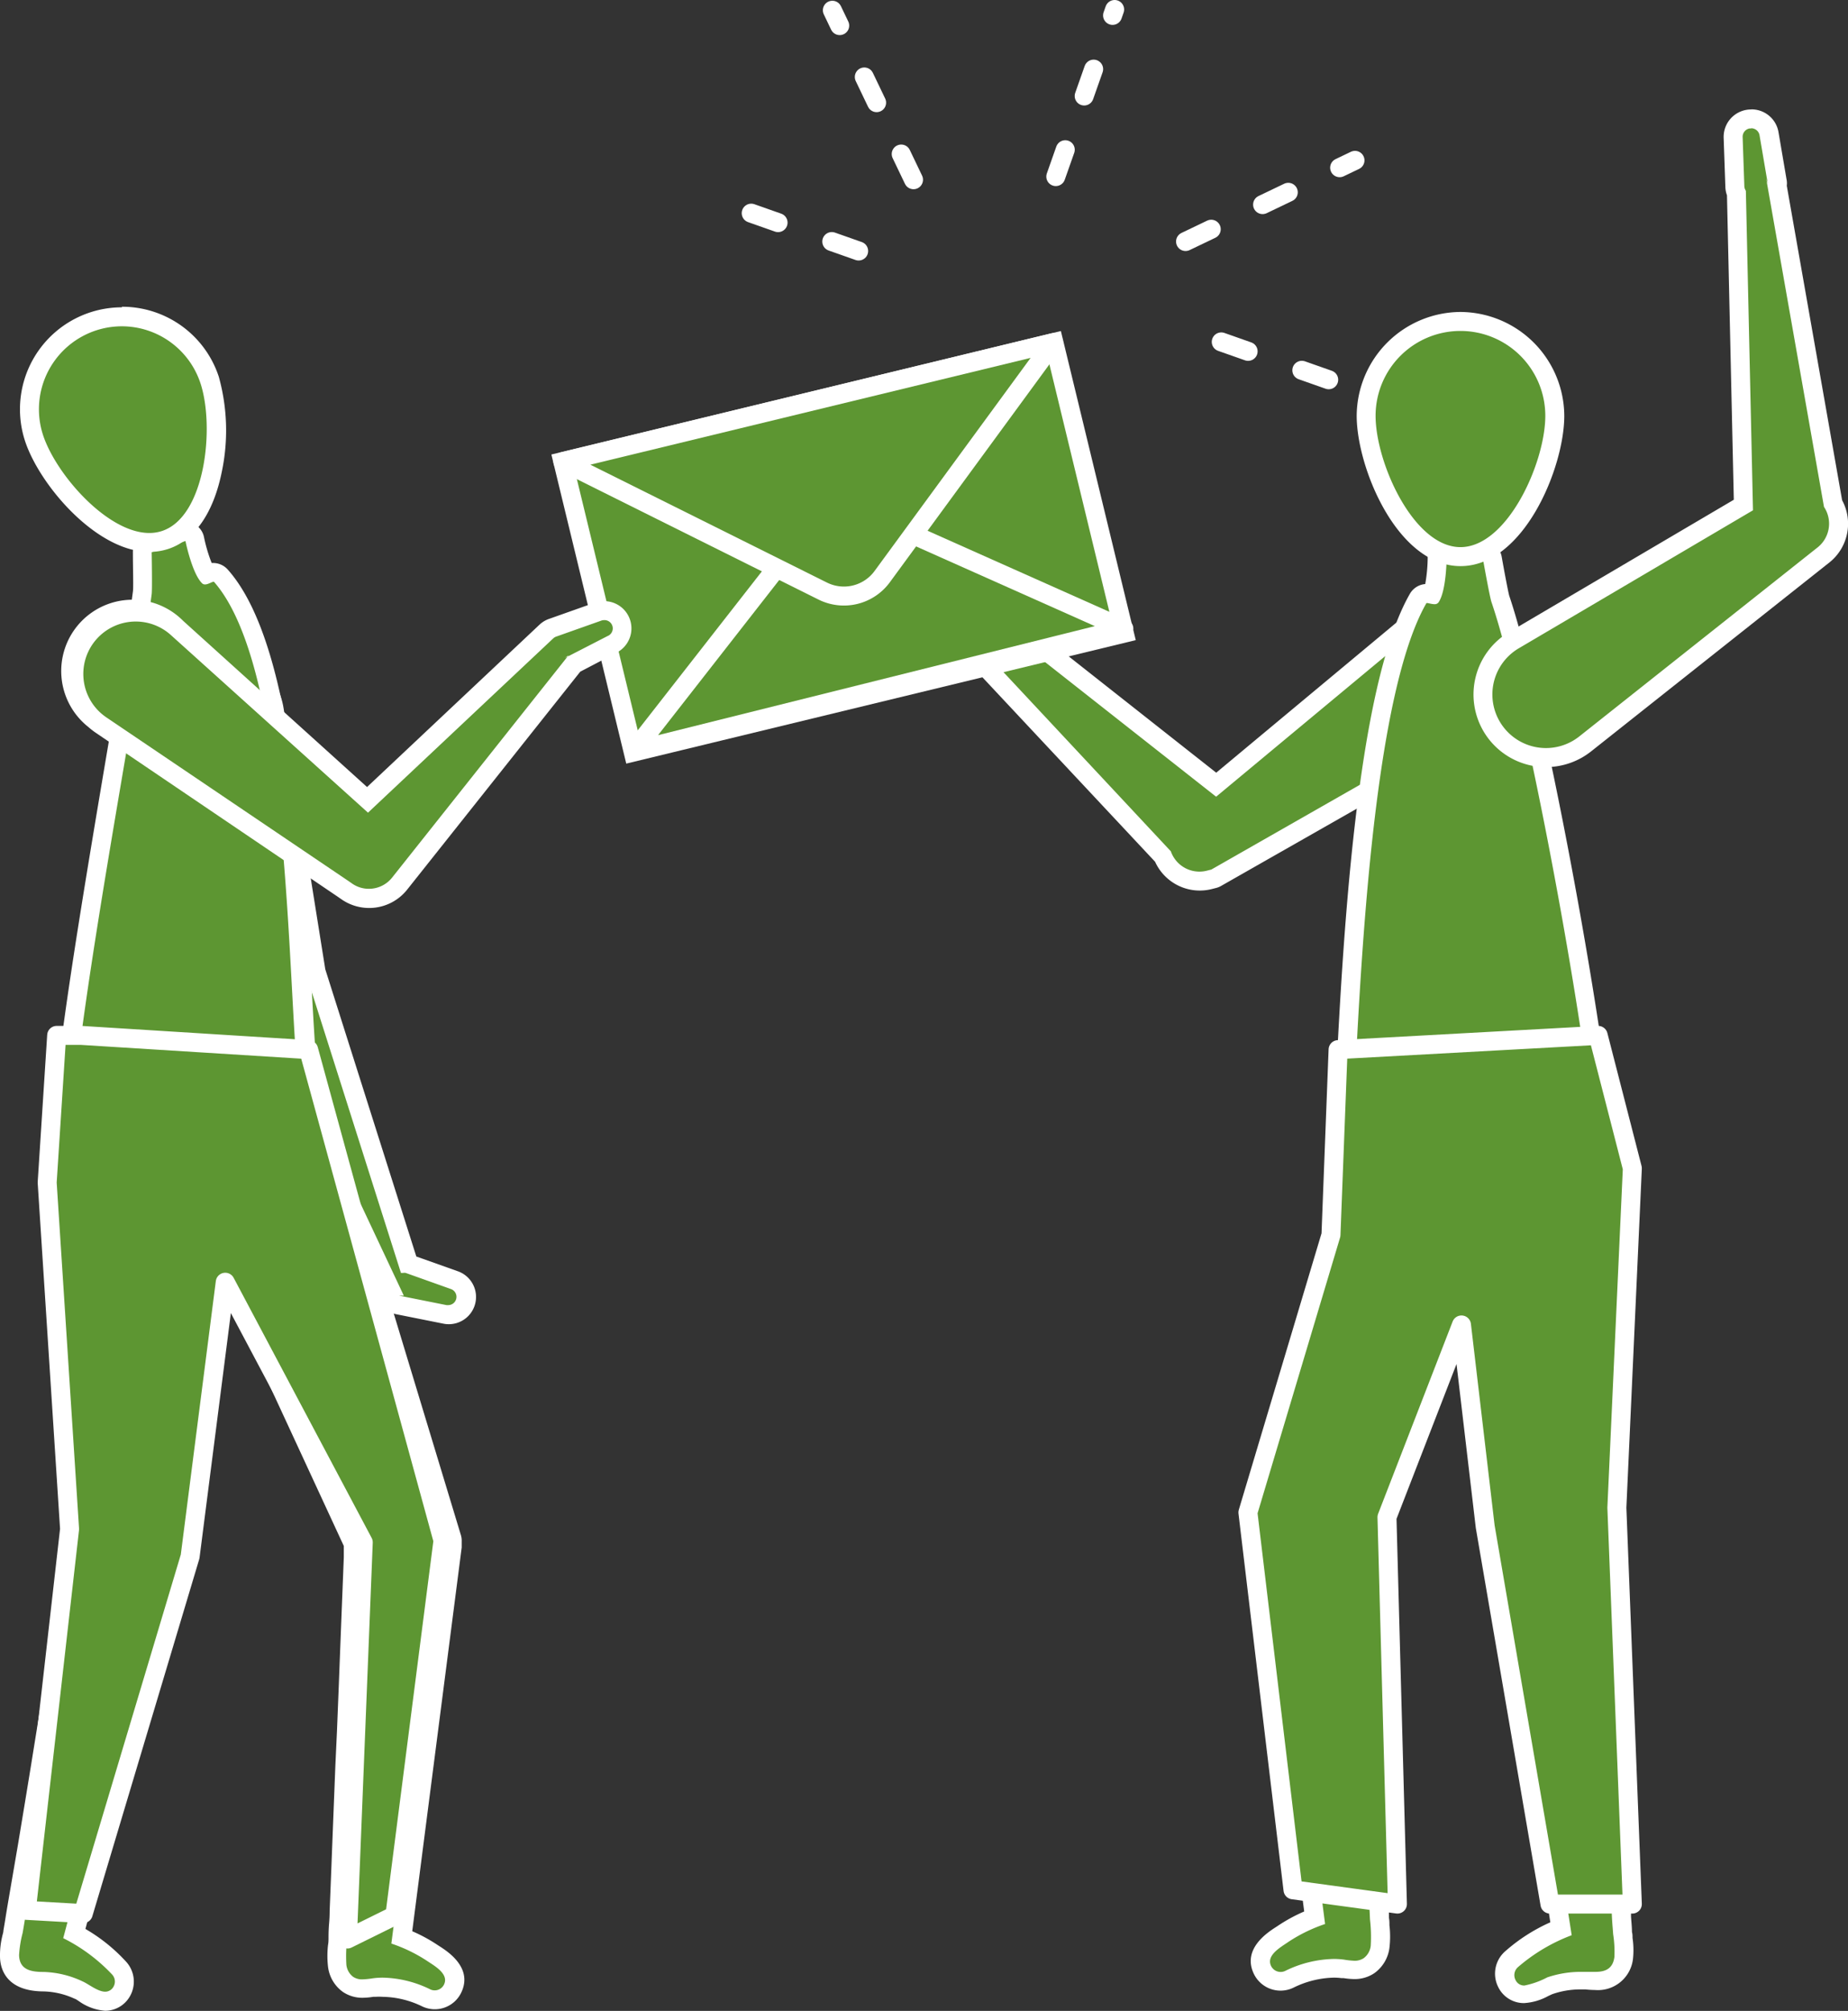 <svg xmlns="http://www.w3.org/2000/svg" xmlns:xlink="http://www.w3.org/1999/xlink" viewBox="0 0 194.69 211.81"><rect x="0" y="0" width="194.69" height="211.81" fill="#333333" stroke="none"/><defs><style>.cls-1,.cls-3,.cls-6{fill:#5d9632;}.cls-2{fill:#fff;}.cls-3,.cls-6,.cls-7{stroke:#fff;stroke-width:2px;}.cls-3,.cls-7{stroke-linecap:round;stroke-linejoin:round;}.cls-4{fill:url(#Degradado_sin_nombre_186);}.cls-5{fill:url(#Degradado_sin_nombre_186-2);}.cls-6{stroke-miterlimit:10;}.cls-7{fill:none;stroke-dasharray:3 6;}</style><linearGradient id="Degradado_sin_nombre_186" x1="916.95" y1="2007.87" x2="916.95" y2="1976.45" gradientTransform="translate(-828.04 -1934.61)" gradientUnits="userSpaceOnUse"><stop offset="0" stop-color="#5d9632"/><stop offset="0.39" stop-color="#5c9431"/><stop offset="0.61" stop-color="#578c2f"/><stop offset="0.78" stop-color="#4e7e2a"/><stop offset="0.93" stop-color="#426b23"/><stop offset="1" stop-color="#3a5e1f"/></linearGradient><linearGradient id="Degradado_sin_nombre_186-2" x1="916.95" y1="2007.87" x2="916.95" y2="1976.45" gradientTransform="matrix(0.97, -0.24, 0.24, 0.97, -1271.49, -1662.6)" xlink:href="#Degradado_sin_nombre_186"/></defs><title>env-holding</title><g id="Layer_2" data-name="Layer 2"><g id="texts"><path class="cls-1" d="M126.38,92.82a4.19,4.19,0,0,1-3.87-2.6L99.31,65.41a1,1,0,0,1-.3-.22l-3.56-3.76A1.89,1.89,0,0,1,98,58.66l4,3.25a1.82,1.82,0,0,1,.46.55l25.64,20.18L148,66.16a1,1,0,0,1,.26-.15,6.64,6.64,0,0,1,5.1,12.27,7.11,7.11,0,0,1-.73.25L128.15,92.46a1,1,0,0,1-.24.1l-.47.12A4.15,4.15,0,0,1,126.38,92.82Z"/><path class="cls-2" d="M96.82,59.23a.89.89,0,0,1,.56.2l4,3.26a.83.83,0,0,1,.22.26l.08.16,26.44,20.81,20.45-17a5.64,5.64,0,0,1,4.33,10.42,6.17,6.17,0,0,1-.74.25l-24.54,14-.47.12a3.16,3.16,0,0,1-.8.1,3.19,3.19,0,0,1-3-2.14L99.44,64.08l.3.42-3.56-3.76a.89.89,0,0,1,.65-1.51m0-2a2.89,2.89,0,0,0-2.1,4.88l3.56,3.76a2,2,0,0,0,.4.33l23,24.57a5.17,5.17,0,0,0,6,2.87l.47-.12a2,2,0,0,0,.48-.2L153,79.45c.25-.08.5-.17.72-.26a7.64,7.64,0,1,0-5.87-14.11,2,2,0,0,0-.51.31l-19.21,16L103.26,61.78a2.81,2.81,0,0,0-.59-.65l-4-3.26a2.9,2.9,0,0,0-1.82-.64Z"/><path class="cls-1" d="M134.94,208.75a2.13,2.13,0,0,1-1.91-1.2c-.88-1.82,1.09-3.1,1.93-3.64l.24-.16a16.73,16.73,0,0,1,3.32-1.71l-5.46-42.2,0-.56a1,1,0,0,1,0-.32l10.25-34a8.05,8.05,0,0,1,7.58-8.32h.47a8.05,8.05,0,0,1,8,7.59,8.67,8.67,0,0,1,0,1.28,1,1,0,0,1-.09.33l-15.64,33.8,1.57,39.62.12,2.92c0,.26,0,.54.06.81a9.38,9.38,0,0,1,0,2.15,2.88,2.88,0,0,1-1.15,2,2.67,2.67,0,0,1-1.56.45,6.75,6.75,0,0,1-1-.09l-.24,0a7.26,7.26,0,0,0-.95-.06,11.09,11.09,0,0,0-4.68,1.16A2.1,2.1,0,0,1,134.94,208.75Z"/><path class="cls-2" d="M151.37,117.64a7.05,7.05,0,0,1,7,6.65,7.63,7.63,0,0,1,0,1.12l-15.74,34,0-.46v.47h0l.07,1.72.23,5.69.31,7.93.35,8.9.34,8.6.28,7c0,1,.09,1.94.12,2.91a15.86,15.86,0,0,1,.08,2.78,1.88,1.88,0,0,1-.73,1.3,1.7,1.7,0,0,1-1,.28,8.54,8.54,0,0,1-1.09-.12,8.28,8.28,0,0,0-1.08-.07,12.08,12.08,0,0,0-5.11,1.26,1.12,1.12,0,0,1-1.49-.52c-.55-1.14,1.06-2,1.83-2.54a16.55,16.55,0,0,1,3.86-1.88l-5.57-43,0-.47,10.29-34.15a7.05,7.05,0,0,1,6.64-7.45h.41m0-2-.53,0a9.06,9.06,0,0,0-8.53,9.18l-10.2,33.83a2,2,0,0,0-.08.64l0,.47q0,.1,0,.19l5.37,41.44a17.07,17.07,0,0,0-2.79,1.52l-.23.15c-.88.57-3.54,2.31-2.28,4.91a3.12,3.12,0,0,0,4.16,1.45,10.07,10.07,0,0,1,4.24-1.06,6.32,6.32,0,0,1,.82.05l.23,0a7.69,7.69,0,0,0,1.12.1,3.68,3.68,0,0,0,2.13-.63,3.88,3.88,0,0,0,1.58-2.66,10.27,10.27,0,0,0,0-2.38c0-.26,0-.52-.05-.77q0-.77-.06-1.53t-.06-1.39L146,194.8l-.1-2.61-.34-8.6-.35-8.9-.31-7.93-.12-3.06-.1-2.63,0-1.24,15.54-33.58a2,2,0,0,0,.18-.65,9.59,9.59,0,0,0,0-1.43,9.06,9.06,0,0,0-9-8.53Z"/><path class="cls-1" d="M156.36,137.29a22,22,0,0,1-2.59-.16,15.91,15.91,0,0,1-9.5-4.1,11.58,11.58,0,0,1-3.08-10c.16-1.36.31-4.34.5-8.11.73-14.74,2.09-42.17,7.74-52a1.19,1.19,0,0,1,1-.54,2.16,2.16,0,0,1,.5.07h0a13.46,13.46,0,0,0,.53-4,1,1,0,0,1,1-1h.12l3.83.46a1,1,0,0,1,.87.82c.33,1.85.73,4,.84,4.29,4.29,12.59,12.06,56.39,11.23,63.33S163.76,137.29,156.36,137.29Z"/><path class="cls-2" d="M152.42,58.53l3.83.46s.69,3.88.88,4.43c4.27,12.53,12,56.15,11.18,62.89-.84,7-5.82,10-11.95,10a20.91,20.91,0,0,1-2.47-.15c-7.21-.86-12.65-5-11.71-12.94.79-6.59,1.1-47.53,8.1-59.7,0,0,0,0,.09,0s.47.12.76.12a.49.49,0,0,0,.43-.2c.85-1.27.85-4.86.85-4.86m0-2a2,2,0,0,0-2,2,16.49,16.49,0,0,1-.26,2.94,2.06,2.06,0,0,0-1.6,1c-5.77,10-7.13,37.6-7.87,52.42-.19,3.75-.33,6.72-.49,8-1,8.25,4.17,14.06,13.45,15.17a23,23,0,0,0,2.71.17c7.85,0,13.06-4.39,13.93-11.75.84-7-7-51.12-11.28-63.78-.1-.35-.5-2.43-.8-4.14A2,2,0,0,0,156.48,57l-3.83-.46Z"/><path class="cls-1" d="M153.87,58.63c-5.84,0-9.94-9.62-9.94-14.83a9.94,9.94,0,0,1,19.87,0C163.8,49,159.7,58.63,153.87,58.63Z"/><path class="cls-2" d="M153.86,34.86a8.94,8.94,0,0,1,8.94,8.94c0,4.94-4,13.83-8.94,13.83s-8.94-8.9-8.94-13.83a8.94,8.94,0,0,1,8.94-8.94m0-2A11,11,0,0,0,142.93,43.8c0,5.44,4.26,15.83,10.94,15.83S164.8,49.23,164.8,43.8a11,11,0,0,0-10.94-10.94Z"/><path class="cls-1" d="M160.58,210a2,2,0,0,1-1.83-1.14,2.13,2.13,0,0,1,.45-2.51,18.35,18.35,0,0,1,5.25-3.26l-6.56-41.93a.91.91,0,0,1,0-.1l0-.47-2.59-34.08a8.05,8.05,0,0,1,7.42-8.64l.62,0a8.08,8.08,0,0,1,8,7.44,8.65,8.65,0,0,1,0,1.28l-2.85,34,2.4,41.39c0,.56.06,1.11.1,1.67,0,.22,0,.44.07.66a7.87,7.87,0,0,1,.05,1.94c-.15,1.11-.8,2.43-3,2.43-.29,0-.59,0-.9-.05s-.51,0-.77,0a10,10,0,0,0-3.09.53,5.86,5.86,0,0,0-.6.26A5.21,5.21,0,0,1,160.58,210Z"/><path class="cls-2" d="M163.3,118.87a7.05,7.05,0,0,1,7,6.52,7.63,7.63,0,0,1,0,1.12l-2.86,34.06,0-.44,0,.47v0l.11,1.83.34,5.9.48,8.18.53,9.11.5,8.68.4,6.89c0,.85.09,1.7.15,2.55a12,12,0,0,1,.13,2.4c-.17,1.27-1,1.56-2,1.56-.26,0-.53,0-.8,0s-.58,0-.87,0a11,11,0,0,0-3.4.58,8.83,8.83,0,0,1-2.41.86,1,1,0,0,1-.94-.59,1.12,1.12,0,0,1,.24-1.33,18.7,18.7,0,0,1,5.68-3.38L158.88,161l0-.47-2.59-34.1a7.05,7.05,0,0,1,6.5-7.57l.54,0m0-2h0l-.69,0a9.05,9.05,0,0,0-8.34,9.71l2.59,34.08,0,.44a2,2,0,0,0,0,.21l6.44,41.18a18.57,18.57,0,0,0-4.83,3.12,3.13,3.13,0,0,0-.66,3.7,3,3,0,0,0,2.72,1.69,6,6,0,0,0,2.54-.74c.17-.08.4-.19.49-.22a9,9,0,0,1,2.78-.48c.23,0,.45,0,.67,0a10,10,0,0,0,1,.06,3.71,3.71,0,0,0,4-3.3,8.67,8.67,0,0,0-.05-2.19c0-.21,0-.41-.06-.62,0-.55-.07-1.1-.1-1.64l0-.88-.2-3.45-.2-3.45-.25-4.34-.25-4.34-.53-9.11-.18-3-.3-5.14-.17-3-.17-3-.1-1.69,2.84-33.92a9.72,9.72,0,0,0,0-1.44,9.09,9.09,0,0,0-9-8.37Z"/><polygon class="cls-3" points="140.97 110.56 168.37 109.06 171.97 123.06 170.34 158.81 171.97 200.56 163.29 200.56 156.47 160.81 153.97 139.56 146.12 159.81 147.22 200.56 136.22 199.06 131.47 159.31 140.22 130.07 140.97 110.56"/><rect class="cls-4" x="62.26" y="41.9" width="53.23" height="31.5" transform="translate(-11.08 22.55) rotate(-13.62)"/><polygon class="cls-5" points="66.75 79.11 87.56 52.47 118.4 66.22 66.75 79.11"/><path class="cls-5" d="M59.3,48.62,86.68,62.26a5,5,0,0,0,6.26-1.52L111,36.08Z"/><rect class="cls-6" x="62.26" y="41.9" width="53.23" height="31.5" transform="translate(-11.08 22.55) rotate(-13.62)"/><polygon class="cls-3" points="66.75 79.11 87.56 52.47 118.4 66.22 66.75 79.11"/><path class="cls-3" d="M59.3,48.62,86.68,62.26a5,5,0,0,0,6.26-1.52L111,36.08Z"/><path class="cls-1" d="M45.78,210.65a2.08,2.08,0,0,1-.91-.21,10.8,10.8,0,0,0-4.56-1.13,7.07,7.07,0,0,0-.92.06l-.24,0a6.63,6.63,0,0,1-1,.09,2.62,2.62,0,0,1-1.54-.45,2.83,2.83,0,0,1-1.13-1.95,9.15,9.15,0,0,1,0-2.1c0-.27,0-.54.06-.79l.12-2.85,1.53-38.7L22,129.65a1,1,0,0,1-.09-.32,8.51,8.51,0,0,1,0-1.25,7.89,7.89,0,0,1,7.87-7.44h.46a7.9,7.9,0,0,1,7.43,8.15l10,33.19a1,1,0,0,1,0,.32l0,.46-5.34,41.29a16.36,16.36,0,0,1,3.23,1.67l.23.16c.82.54,2.75,1.79,1.89,3.59A2.11,2.11,0,0,1,45.78,210.65Z"/><path class="cls-2" d="M29.73,121.64h.4a6.89,6.89,0,0,1,6.48,7.27l10.06,33.35v.46l-5.44,42A16.17,16.17,0,0,1,45,206.55c.74.5,2.32,1.36,1.78,2.48a1.09,1.09,0,0,1-1.46.51,11.8,11.8,0,0,0-5-1.23,8.11,8.11,0,0,0-1.05.07,8.35,8.35,0,0,1-1.07.11,1.66,1.66,0,0,1-1-.27,1.84,1.84,0,0,1-.71-1.27,15.49,15.49,0,0,1,.08-2.72c0-.95.08-1.9.12-2.85l.27-6.86.33-8.4.34-8.69.31-7.74.22-5.56.07-1.68h0V162l0,.45L22.89,129.23a7.45,7.45,0,0,1,0-1.1,6.89,6.89,0,0,1,6.87-6.49m0-2A8.89,8.89,0,0,0,20.87,128a9.42,9.42,0,0,0,0,1.4,2,2,0,0,0,.18.65l15.17,32.79v.36l0,.84-.13,3.32L36,169.61l-.19,4.87-.11,2.87-.2,5L35.33,186l-.33,8.4-.14,3.6-.13,3.26q0,.68-.06,1.35t-.06,1.49c0,.24,0,.49-.05.75a10.07,10.07,0,0,0,0,2.33,3.83,3.83,0,0,0,1.56,2.63,3.64,3.64,0,0,0,2.1.62,7.53,7.53,0,0,0,1.1-.1l.22,0a6.13,6.13,0,0,1,.79,0,9.79,9.79,0,0,1,4.13,1,3.09,3.09,0,0,0,4.13-1.44c1.25-2.59-1.38-4.3-2.24-4.86l-.22-.14a16.71,16.71,0,0,0-2.7-1.47L48.64,163c0-.06,0-.13,0-.19v-.46a2,2,0,0,0-.08-.64l-10-33a8.89,8.89,0,0,0-8.38-9Z"/><path class="cls-1" d="M47.2,138.5a1.89,1.89,0,0,1-.39,0l-5-1a1,1,0,0,1-.65-1.49L29.27,110.56h-.06a4.13,4.13,0,0,1-3.93-2.91l-9.06-30a7,7,0,0,1-.2-.88,6.51,6.51,0,0,1,5.42-7.44,6.55,6.55,0,0,1,1-.08,6.48,6.48,0,0,1,6.43,5.5l4.32,27.56L43,133.14l4.85,1.73a1.87,1.87,0,0,1-.63,3.63Z"/><path class="cls-2" d="M22.47,70.28a5.51,5.51,0,0,1,5.44,4.66l4.33,27.64,10,31.5h.23a.81.81,0,0,1,.27,0l4.77,1.7a.87.87,0,0,1-.29,1.69l-.18,0-5-1,.5,0-12.7-27a3.11,3.11,0,0,1-3.63-2.13l-.14-.45L17.18,77.39a6,6,0,0,1-.17-.74,5.52,5.52,0,0,1,5.45-6.36m0-2a7.58,7.58,0,0,0-1.17.09A7.51,7.51,0,0,0,15,77a8.06,8.06,0,0,0,.23,1l8.92,29.53.14.46a5.14,5.14,0,0,0,4.3,3.59L40.12,136q0,.1,0,.19a2,2,0,0,0,1.57,2.23l5,1a2.87,2.87,0,0,0,1.56-5.51l-4.39-1.56-9.59-30.25L29.88,74.63a7.47,7.47,0,0,0-7.41-6.35Z"/><path class="cls-1" d="M17.82,134.22c-5.42,0-9.37-2.93-11.13-8.26-1.44-4.36,1.64-23.52,5.5-46.25,1.24-7.3,2.31-13.6,2.79-17.29,0-.33,0-2.43,0-4.26a1,1,0,0,1,.69-1L19.21,56a1,1,0,0,1,1.29.75,13.31,13.31,0,0,0,1.27,3.71,1.63,1.63,0,0,1,.7-.19,1.14,1.14,0,0,1,.8.36c6.5,7.37,7.66,28.22,8.5,43.45.34,6.13.63,11.43,1.22,13.2a11.33,11.33,0,0,1-1,10.15,15.56,15.56,0,0,1-8.31,5.78,18.73,18.73,0,0,1-5.85,1Z"/><path class="cls-2" d="M19.53,56.95s.69,3.44,1.76,4.49a.42.42,0,0,0,.31.12c.33,0,.73-.28.89-.28l.05,0C31.61,71.57,30,111.44,32,117.59,34.5,125,30.09,130,23.36,132.25a17.78,17.78,0,0,1-5.53,1c-4.54,0-8.42-2.23-10.18-7.57-2.08-6.3,6.68-50.28,8.33-63.1.07-.57,0-4.42,0-4.42l3.58-1.18m0-2a2,2,0,0,0-.63.1l-3.58,1.18A2,2,0,0,0,14,58.18c0,1.69.07,3.76,0,4.14-.47,3.65-1.54,9.94-2.78,17.22-4,23.68-7,42.15-5.46,46.73,1.9,5.77,6.19,8.94,12.08,8.94A19.72,19.72,0,0,0,24,134.15c8.7-2.87,12.51-9.46,10-17.19-.54-1.65-.85-7.13-1.17-12.94C31.93,88.65,30.77,67.6,24,60a2.07,2.07,0,0,0-1.55-.7H22.3a16.25,16.25,0,0,1-.81-2.73,2,2,0,0,0-2-1.6Z"/><path class="cls-1" d="M15.73,57.13c-4.94,0-10.67-6.56-12.14-11A9.73,9.73,0,1,1,22.07,40c1.6,4.84.74,15-4.69,16.83a5.27,5.27,0,0,1-1.65.26Z"/><path class="cls-2" d="M12.83,34.37a8.73,8.73,0,0,1,8.29,6c1.51,4.58.53,14.05-4.05,15.56a4.24,4.24,0,0,1-1.34.21c-4.41,0-9.82-6.15-11.19-10.3a8.74,8.74,0,0,1,8.29-11.47m0-2A10.74,10.74,0,0,0,2.64,46.46c1.53,4.65,7.54,11.67,13.09,11.67a6.26,6.26,0,0,0,2-.31c2.77-.91,4.77-3.8,5.64-8.14a21.14,21.14,0,0,0-.32-10,10.71,10.71,0,0,0-10.19-7.37Z"/><path class="cls-1" d="M11.09,210.81A4.56,4.56,0,0,1,8.85,210a5.77,5.77,0,0,0-.56-.32,9.2,9.2,0,0,0-3.69-.87c-.87,0-3.52,0-3.6-2.74a7.7,7.7,0,0,1,.25-1.89c0-.21.09-.42.13-.63.1-.54.18-1.07.27-1.61l6.58-40,.72-33.31a8.56,8.56,0,0,1,.13-1.25,7.89,7.89,0,0,1,7.75-6.47,8,8,0,0,1,1.43.13,7.89,7.89,0,0,1,6.34,9.18l-6,32.86-.07.43,0,.1-10.67,40a17.93,17.93,0,0,1,4.76,3.7,2.1,2.1,0,0,1,.18,2.51A2,2,0,0,1,11.09,210.81Z"/><path class="cls-2" d="M16.83,121.91A6.89,6.89,0,0,1,23.61,130l-6,32.86-.07.45L6.66,204.15A18.26,18.26,0,0,1,11.83,208a1.09,1.09,0,0,1,.1,1.31,1,1,0,0,1-.84.48c-.79,0-1.76-.81-2.38-1.08a10.22,10.22,0,0,0-4.1-1c-1.29,0-2.56-.19-2.6-1.77a11.75,11.75,0,0,1,.37-2.32c.15-.82.27-1.64.41-2.46l1.1-6.65,1.38-8.38,1.45-8.79,1.3-7.9.94-5.7L9.23,162v0l.07-.45-.07.43.72-33.38a7.45,7.45,0,0,1,.11-1.09,6.89,6.89,0,0,1,6.77-5.65m0-2a8.88,8.88,0,0,0-8.74,7.29,9.41,9.41,0,0,0-.14,1.4l-.72,33.25-.1.63-.16,1-.41,2.46L6,169.17l-1.3,7.9L3.42,185l-.14.88-.64,3.91-.74,4.47-1,5.83-.14.82-.14.85c-.08.53-.17,1.06-.26,1.59,0,.19-.08.39-.12.59A8.51,8.51,0,0,0,0,206.05c0,1.38.69,3.69,4.59,3.71a8.21,8.21,0,0,1,3.29.78c.08,0,.29.16.45.26a5.42,5.42,0,0,0,2.76,1,3,3,0,0,0,2.52-1.4,3.11,3.11,0,0,0-.27-3.71A18.14,18.14,0,0,0,9,203.18l10.47-39.31a2,2,0,0,0,0-.2l.07-.43,6-32.84a8.89,8.89,0,0,0-7.14-10.34,8.94,8.94,0,0,0-1.61-.15Z"/><path class="cls-1" d="M38.86,94.62a4.07,4.07,0,0,1-2.29-.7L10.64,76.38a7.09,7.09,0,0,1-.71-.55,6.51,6.51,0,0,1,8.71-9.68L38.75,84.24,57.61,66.5a1.8,1.8,0,0,1,.64-.39L63,64.43a1.87,1.87,0,0,1,1.48,3.43l-4,2.06L42.08,93.07a4.1,4.1,0,0,1-3.22,1.55Z"/><path class="cls-2" d="M63.64,65.32A.87.87,0,0,1,64,67l-4.2,2.16.11-.14-.41.29.3-.16L41.3,92.45a3.12,3.12,0,0,1-2.44,1.17,3.07,3.07,0,0,1-1.73-.53l-.39-.27L11.2,75.56a6.06,6.06,0,0,1-.6-.47A5.51,5.51,0,1,1,18,66.89L38.77,85.6l19.4-18.25.13-.12a.82.82,0,0,1,.28-.17l4.77-1.69a.86.86,0,0,1,.29-.05m0-2h0a2.86,2.86,0,0,0-1,.17l-4.77,1.69a2.8,2.8,0,0,0-1,.59l-.14.13-18.06,17L19.3,65.4a7.51,7.51,0,1,0-10,11.17,8.05,8.05,0,0,0,.81.63L35.62,94.48l.39.27a5.11,5.11,0,0,0,6.85-1l18.27-23,3.82-2a2.87,2.87,0,0,0-1.31-5.43Z"/><polyline class="cls-3" points="8.55 109.06 32.51 110.56 46.67 162.27 41.6 201.77 36.6 204.24 38.27 162.46 23.73 135.06 20.03 163.95 8.77 201.56 2.77 201.22 7.33 161.06 4.97 124.56 5.97 109.06 8.55 109.06"/><line class="cls-7" x1="96.24" y1="18.93" x2="87.69" y2="1.08"/><line class="cls-7" x1="124.9" y1="25.44" x2="142.75" y2="16.89"/><line class="cls-7" x1="111.23" y1="18.6" x2="117.43" y2="1"/><line class="cls-7" x1="90.46" y1="26.44" x2="77.26" y2="21.79"/><line class="cls-7" x1="139.98" y1="40" x2="126.78" y2="35.35"/><path class="cls-1" d="M162.88,79.8a6.67,6.67,0,0,1-5.73-3.27,6.64,6.64,0,0,1,2.35-9.09l24.17-14.24-.73-32.84a1.84,1.84,0,0,1-.16-.69l-.18-5.18a1.9,1.9,0,0,1,1.57-1.93l.32,0a1.89,1.89,0,0,1,1.86,1.58l.87,5.11a1,1,0,0,1,0,.37L193.1,53a4.2,4.2,0,0,1-1,5.41L167,78.36a7.33,7.33,0,0,1-.76.52,6.64,6.64,0,0,1-3.37.92Z"/><path class="cls-2" d="M184.49,13.51a.89.89,0,0,1,.88.74l.87,5.11-.16-.49,6.08,34.52a3.19,3.19,0,0,1-.66,4.26l-.38.3L166.38,77.57a6.19,6.19,0,0,1-.64.44A5.64,5.64,0,1,1,160,68.29l24.68-14.54-.75-33.64-.08-.16a.83.83,0,0,1-.08-.33l-.18-5.18a.89.89,0,0,1,.74-.91h.15m0-2h0a2.89,2.89,0,0,0-2.89,3l.18,5.18a2.82,2.82,0,0,0,.17.86l.72,32.07L159,66.57a7.64,7.64,0,1,0,7.76,13.17,8.21,8.21,0,0,0,.86-.59l24.75-19.62.38-.3a5.21,5.21,0,0,0,1.32-6.54l-5.83-33.13a2,2,0,0,0,0-.52l-.87-5.11a2.88,2.88,0,0,0-2.85-2.41Z"/></g></g></svg>